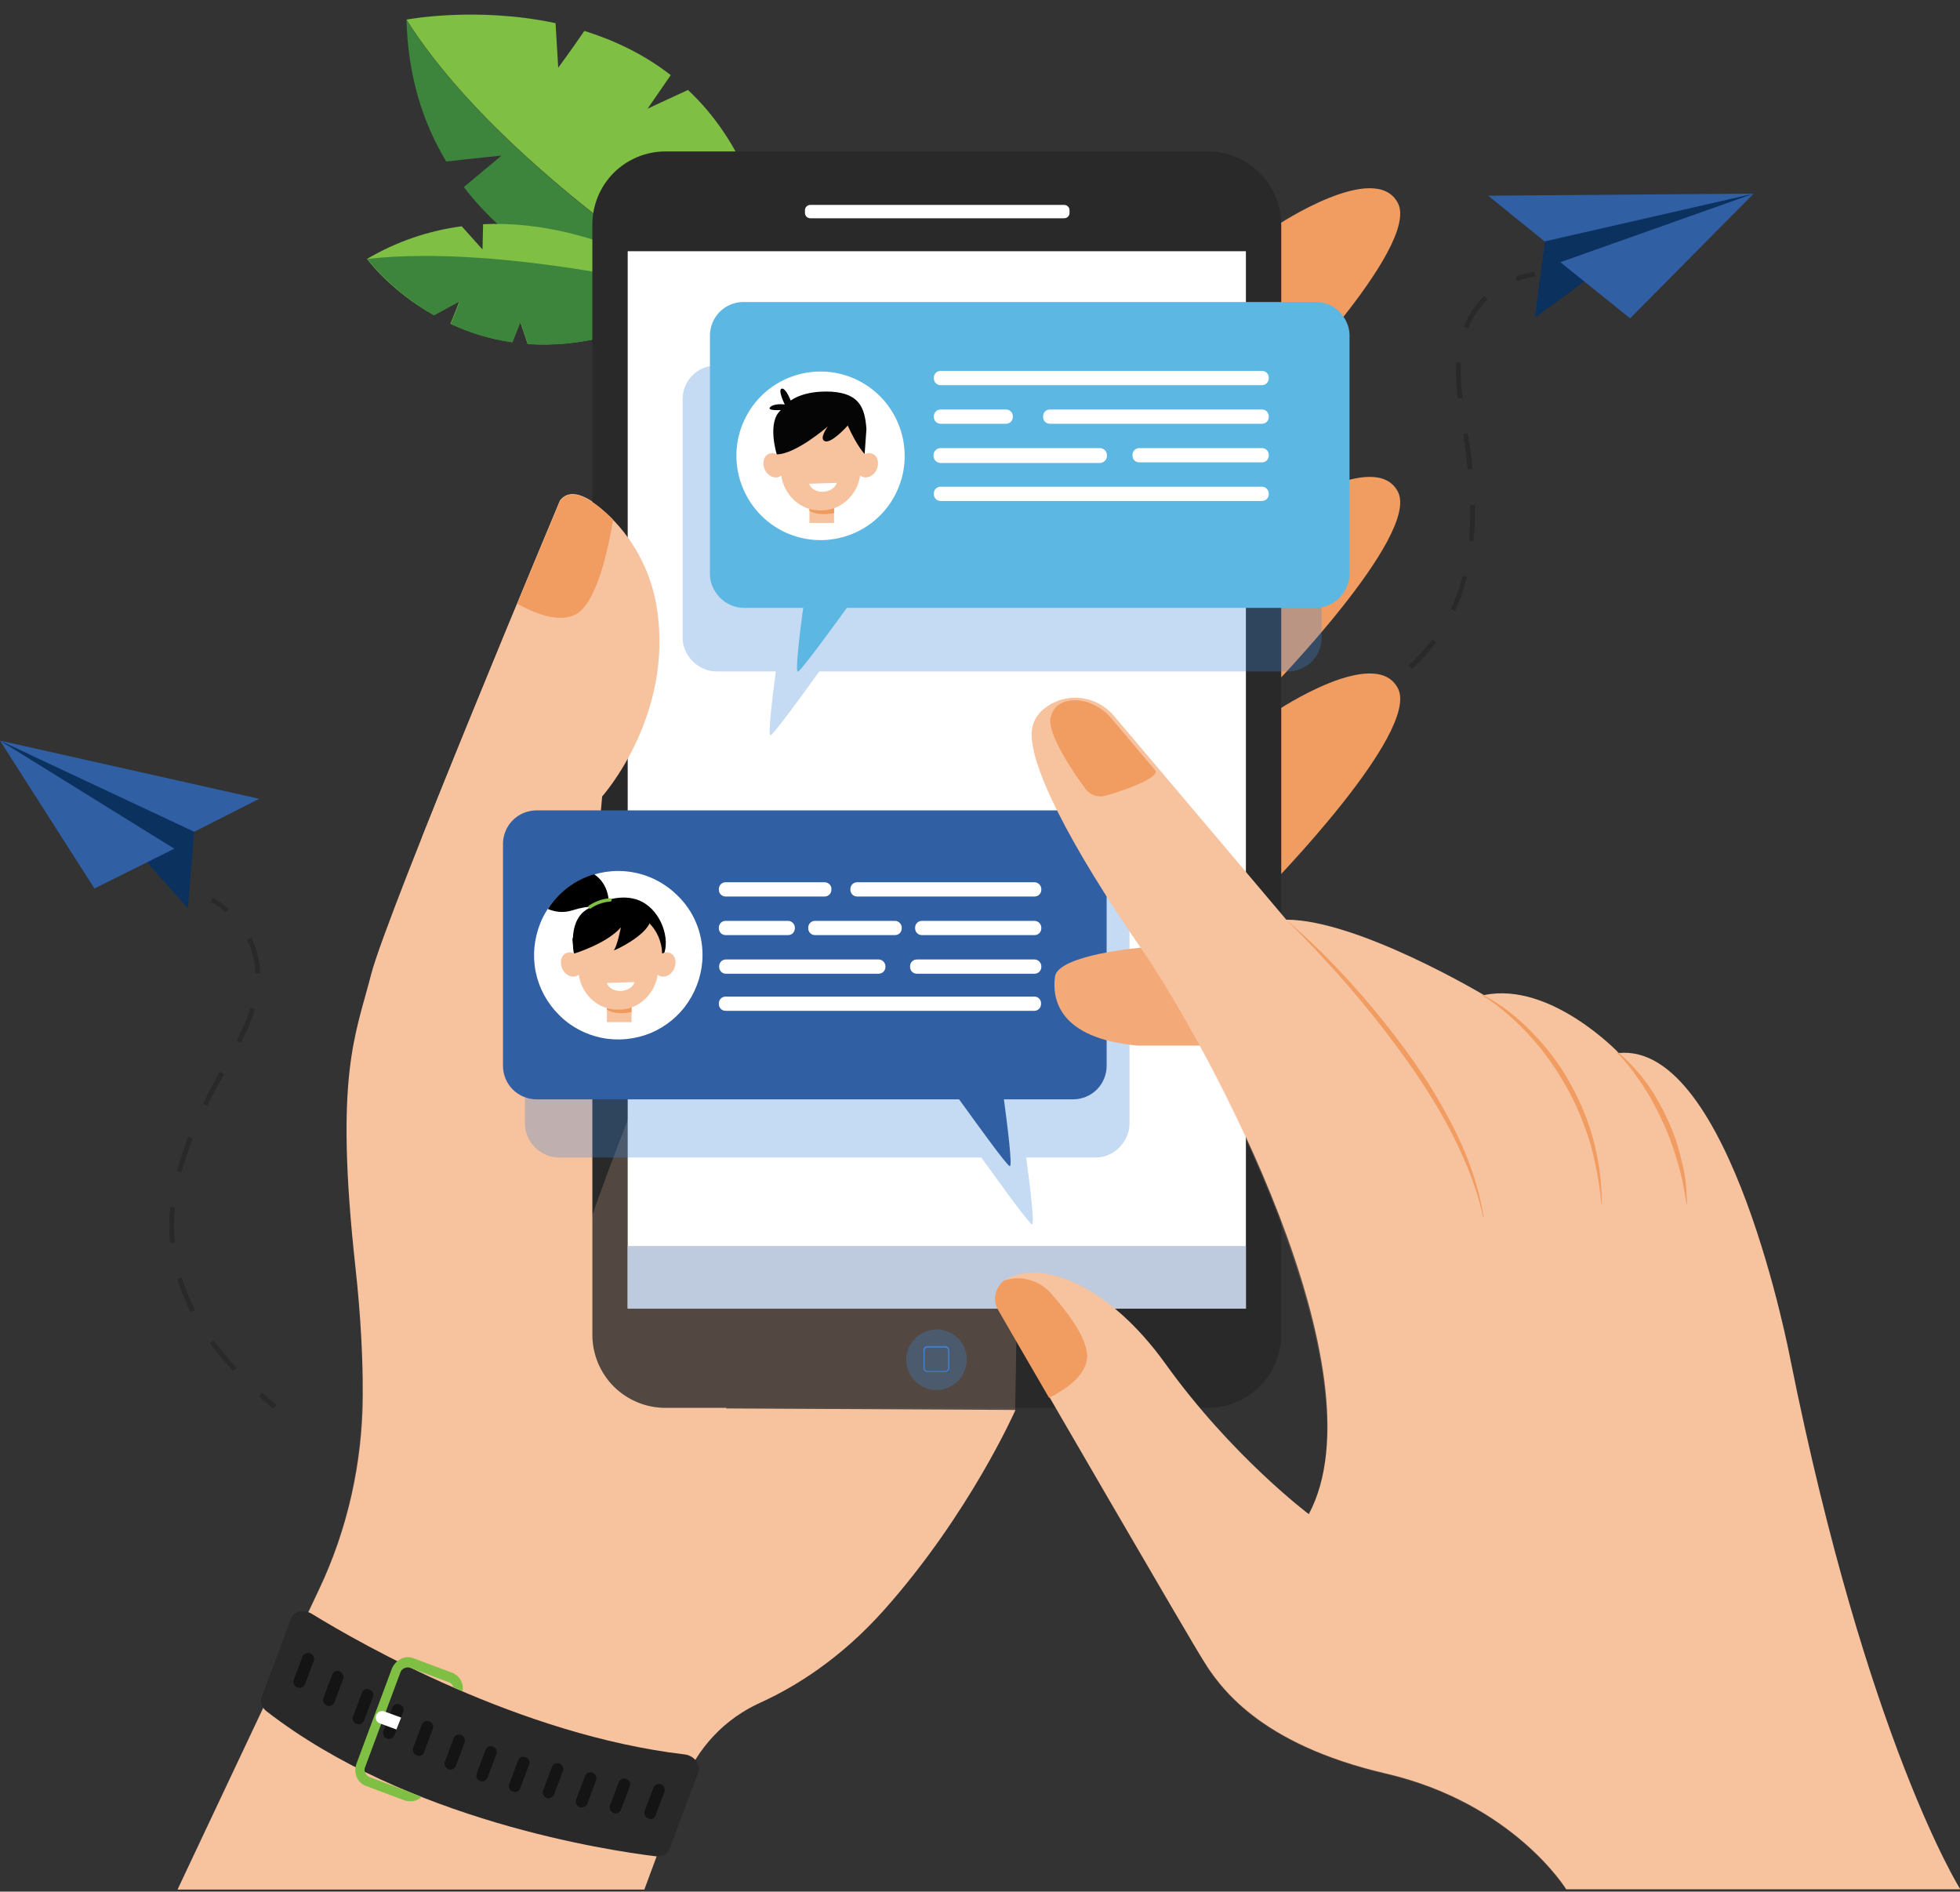 <?xml version="1.0" encoding="utf-8"?>
<!-- Generator: Adobe Illustrator 24.1.0, SVG Export Plug-In . SVG Version: 6.00 Build 0)  -->
<svg version="1.1" id="Camada_1" xmlns="http://www.w3.org/2000/svg" xmlns:xlink="http://www.w3.org/1999/xlink" x="0px" y="0px"
	 viewBox="0 0 660.1 637" style="enable-background:new 0 0 660.1 637;" xml:space="preserve">
<rect x="0" y="0" width="660.1" height="637" fill="#333333" stroke="none"/>
<path style="fill:#F7C29E;" d="M59.8,636.3H217l13-35.1c2.3-6.2,5.8-11.8,10.3-16.6c4.5-4.8,9.9-8.6,15.9-11.3
	c11.4-5.2,26.7-14.5,41.6-31.2c28.9-32.5,44.2-67.3,44.2-67.3l-97.4-0.5c0,0,8.8-54.5-39.6-127c-5.2-7.8-7.6-17.1-6.7-26.4l4.6-52.9
	c0,0,32.9-36.8,12.7-82.5c0,0-19.3-26.7-27-17c0,0-58.3,139-63.6,159.6c-5.3,20.7-12.4,33.7-5.3,98.6c1.9,17.2,2.5,31.5,2.5,43.3
	c-0.1,22.6-5.1,45-14.8,65.4L59.8,636.3z"/>
<g style="opacity:0.2;">
	<path style="fill:#F7C29E;" d="M206.4,546.1c-14.6-16.2-34.9-13.7-56.2-21c-21.3-7.4-28.2-60.7-28.2-60.7c0,2,0.1,4,0,5.8
		c-0.1,22.6-5.1,45-14.8,65.4L59.8,636.3H217l13-35.1c2.3-6.2,5.8-11.8,10.3-16.6c4.5-4.8,9.9-8.6,15.9-11.3
		c9.7-4.4,22.2-11.8,34.9-24.2C247.8,567.2,221,562.4,206.4,546.1z"/>
</g>
<path style="fill:#3D843C;" d="M136.9,6.7c36.1,57.1,125.2,107.9,125.2,107.9s-70.8-5.8-105.9-51.6l12.7-10.6c0,0-10.1,1-18.6,2
	C142.5,41.5,137.4,25.8,136.9,6.7z"/>
<path style="fill:#7FBF43;" d="M231.7,30.3c-5.5,2.5-13.6,6.3-13.6,6.3l7.8-11.3c-9.1-7.1-19.2-11.8-29.1-14.9
	c-4,5.9-8.8,12.4-8.8,12.4l-0.9-15c-26.7-5.7-50.2-1.2-50.2-1.2c36.1,57.1,125.2,107.9,125.2,107.9C261.7,72.7,249,46.5,231.7,30.3z
	"/>
<path style="fill:#7FBF43;" d="M123.6,87.2c9.8-5.8,20.6-9.5,31.9-11c3.2,3.6,7,7.8,7,7.8l0.2-8.5c40.3-1.9,74.2,23.5,74.2,23.5
	c-23,14-42.9,18-59.2,16.8c-1-3-2.5-7.4-2.5-7.4l-2.7,6.8c-7.2-1-14.2-3.1-20.8-6.2c1.5-3.5,3-7.6,3-7.6l-8.6,4.7
	C131.4,97.9,123.6,87.2,123.6,87.2z"/>
<path style="fill:#3D843C;" d="M177.8,115.9c-1-3-2.5-7.4-2.5-7.4l-2.7,6.8c-7.2-1-14.2-3.1-20.8-6.2c1.5-3.5,3-7.6,3-7.6l-8.6,4.7
	c-14.7-8.4-22.5-19-22.5-19C170.5,81.9,237,99.1,237,99.1C214,113.1,194.1,117,177.8,115.9z"/>
<path style="fill:#0B315E;" d="M520.3,81.4l-3.4,25.6l18.2-13.3l55.7-28.5l-43.1,3.9c0,0-21.9,5.3-23.1,6.4
	C523.3,76.7,520.3,81.4,520.3,81.4z"/>
<path style="fill:#305FA4;" d="M501.2,65.9l89.5-0.7l-70.5,16.1L501.2,65.9z"/>
<path style="fill:#305FA4;" d="M549,107.2l-23.5-18.9l65.1-23.1L549,107.2z"/>
<path style="fill:#292929;" d="M511,94.7c1.9-0.8,3.9-1.3,6-1.6l-0.2-1.6c-2.2,0.3-4.3,0.9-6.4,1.7L511,94.7z"/>
<path style="fill:#292929;" d="M454.6,237.5c3.6-1.8,7-3.8,10.4-6l0.9,1.3c-3.4,2.2-6.9,4.3-10.5,6.1L454.6,237.5z M474.4,224.1
	c2.9-2.7,5.6-5.6,8-8.8l1.3,1c-2.5,3.3-5.2,6.3-8.2,9L474.4,224.1z M488.6,205.1c0.8-1.6,1.5-3.4,2.1-5.1c0.7-2,1.4-4,1.9-6.1
	l1.5,0.4c-0.6,2.1-1.2,4.2-1.9,6.3c-0.7,1.8-1.4,3.5-2.2,5.2L488.6,205.1z M495.1,170.1l1.6,0c0.1,4.1,0,8.1-0.4,12.2l-1.6-0.2
	C495.1,178.1,495.2,174.1,495.1,170.1L495.1,170.1z M492.8,146.1l1.6-0.2c0.7,4.7,1.2,8.5,1.5,12l-1.6,0.2
	C493.9,154.6,493.5,150.8,492.8,146.1L492.8,146.1z M491,134.1c-0.6-4-0.8-8.1-0.6-12.1l1.6,0.1c-0.2,3.9,0,7.9,0.6,11.8v0.1
	L491,134.1L491,134.1z M493,109.9c1.6-3.9,3.9-7.3,6.9-10.2l1.1,1.2c-2.9,2.7-5.1,6-6.6,9.7L493,109.9z"/>
<path style="fill:#292929;" d="M438.2,246.1c2.1-0.7,4.1-1.5,6-2.2l-0.6-1.5c-1.9,0.8-3.9,1.5-6,2.2L438.2,246.1z"/>
<path style="fill:#F19C61;" d="M429.9,76c0,0,33.3-22.3,40.9-7.6c7.6,14.7-43.3,66.7-43.3,66.7L429.9,76z"/>
<path style="fill:#F19C61;" d="M429.9,173.2c0,0,33.3-22.3,40.9-7.6s-43.3,66.7-43.3,66.7L429.9,173.2z"/>
<path style="fill:#F19C61;" d="M429.9,239.4c0,0,33.3-22.3,40.9-7.6s-43.3,66.7-43.3,66.7L429.9,239.4z"/>
<path style="fill:#292929;" d="M406.9,51H224.1c-6.5,0-12.8,2.6-17.4,7.2c-4.6,4.6-7.2,10.9-7.2,17.4v373.9c0,6.5,2.6,12.8,7.2,17.4
	c4.6,4.6,10.9,7.2,17.4,7.2h182.8c3.2,0,6.4-0.6,9.4-1.9c3-1.2,5.7-3.1,8-5.3c2.3-2.3,4.1-5,5.3-8c1.2-3,1.9-6.2,1.9-9.4V75.7
	c0-6.5-2.6-12.8-7.2-17.4C419.7,53.6,413.4,51,406.9,51z"/>
<g style="opacity:0.2;">
	<path style="fill:#F7C29E;" d="M216.1,365.4c0,0-33.1,81-29.9,96.3c3.2,15.3,23.3,35.8,72.5,29c49.2-6.8,83.2-16,83.2-16
		s2.1-109.3,0-114.9c-2.1-5.5-90.6-44.9-94-44.9S216.1,365.4,216.1,365.4z"/>
</g>
<path style="fill:#FFFFFF;" d="M419.6,84.6H211.4v356h208.2V84.6z"/>
<g style="opacity:0.3;">
	<path style="fill:#3E82D7;" d="M369,292.3H188.2c-1.5,0-3,0.3-4.3,0.9c-1.4,0.6-2.6,1.4-3.7,2.5c-1.1,1.1-1.9,2.3-2.5,3.7
		c-0.6,1.4-0.9,2.8-0.9,4.3v74.7c0,1.5,0.3,3,0.9,4.3c0.6,1.4,1.4,2.6,2.5,3.7c1.1,1.1,2.3,1.9,3.7,2.5c1.4,0.6,2.8,0.9,4.3,0.9
		h142.3c5.8,8,16.2,22.5,17.1,22.5c0.9,0-0.8-13.6-2-22.5H369c1.5,0,3-0.3,4.3-0.9c1.4-0.6,2.6-1.4,3.7-2.5c1-1.1,1.9-2.3,2.5-3.7
		c0.6-1.4,0.9-2.8,0.9-4.3v-74.7c0-1.5-0.3-3-0.9-4.3c-0.6-1.4-1.4-2.6-2.5-3.7s-2.3-1.9-3.7-2.5C371.9,292.6,370.5,292.3,369,292.3
		z"/>
</g>
<g style="opacity:0.3;">
	<path style="fill:#3E82D7;" d="M433.7,123.1H241.2c-3,0-5.9,1.2-8,3.3c-2.1,2.1-3.3,5-3.3,8v80.3c0,1.5,0.3,3,0.9,4.3
		c0.6,1.4,1.4,2.6,2.5,3.7c1.1,1.1,2.3,1.9,3.7,2.5c1.4,0.6,2.8,0.9,4.3,0.9h20c-1.2,8.8-2.7,21.5-1.8,21.5
		c0.8,0,10.6-13.3,16.4-21.5h157.9c3,0,5.9-1.2,8-3.3c2.1-2.1,3.3-5,3.3-8v-80.3c0-3-1.2-5.9-3.3-8
		C439.6,124.3,436.7,123.1,433.7,123.1z"/>
</g>
<path style="fill:#FFFFFF;" d="M358.4,69h-85.5c-1,0-1.8,0.8-1.8,1.8v0.9c0,1,0.8,1.8,1.8,1.8h85.5c1,0,1.8-0.8,1.8-1.8v-0.9
	C360.2,69.8,359.4,69,358.4,69z"/>
<path style="fill:#F7C29E;" d="M195.3,300c0,0,1.3,4.7,4.1,7l3.4-38.8c0,0,24.2-27,18.4-63.6c-2-12.5-8.2-24-17.7-32.4
	c-5.4-4.8-11.4-8-14.9-3.5c0,0-27.4,65.4-46.4,113.1L195.3,300z"/>
<path style="fill:#305FA4;" d="M361.5,272.9H180.7c-3,0-5.9,1.2-8,3.3c-2.1,2.1-3.3,5-3.3,8v74.7c0,3,1.2,5.9,3.3,8
	c2.1,2.1,5,3.3,8,3.3h142.3c5.8,8,16.2,22.5,17.1,22.5c0.9,0-0.8-13.6-2-22.5h23.3c3,0,5.9-1.2,8-3.3c2.1-2.1,3.3-5,3.3-8v-74.7
	c0-3-1.2-5.9-3.3-8C367.4,274.1,364.5,272.9,361.5,272.9z"/>
<path style="opacity:0.3;fill:#3E82D7;enable-background:new    ;" d="M325.6,457.8c0,2-0.6,4-1.7,5.7c-1.1,1.7-2.7,3-4.6,3.8
	c-1.9,0.8-3.9,1-5.9,0.6c-2-0.4-3.8-1.4-5.2-2.8c-1.4-1.4-2.4-3.3-2.8-5.2c-0.4-2-0.2-4,0.6-5.9c0.8-1.9,2.1-3.5,3.8-4.6
	c1.7-1.1,3.7-1.7,5.7-1.7c2.7,0,5.3,1.1,7.2,3C324.5,452.5,325.6,455.1,325.6,457.8z"/>
<path style="fill:#3E82D7;" d="M318.4,462h-6.1c-0.3,0-0.6-0.1-0.9-0.4c-0.2-0.2-0.4-0.5-0.4-0.9v-6.1c0-0.3,0.1-0.6,0.4-0.9
	c0.2-0.2,0.5-0.4,0.9-0.4h6.1c0.3,0,0.6,0.1,0.9,0.4c0.2,0.2,0.4,0.5,0.4,0.9v6.1c0,0.3-0.1,0.6-0.4,0.9
	C319,461.9,318.7,462,318.4,462z M312.3,453.8c-0.2,0-0.5,0.1-0.6,0.3c-0.2,0.2-0.3,0.4-0.3,0.6v6.1c0,0.2,0.1,0.5,0.3,0.6
	c0.2,0.2,0.4,0.3,0.6,0.3h6.1c0.2,0,0.5-0.1,0.6-0.3c0.2-0.2,0.3-0.4,0.3-0.6v-6.1c0-0.2-0.1-0.5-0.3-0.6c-0.2-0.2-0.4-0.3-0.6-0.3
	H312.3z"/>
<path style="fill:#BECADE;" d="M419.6,419.6H211.4v21.1h208.2V419.6z"/>
<path style="fill:#F19C61;" d="M193.5,207.1c7.6-3.5,11.5-23.2,13-32.1c-6.1-6.1-13.7-11.6-17.9-6.3c0,0-6,14.4-14.4,34.6
	C179.9,206.5,187.8,209.7,193.5,207.1z"/>
<path style="fill:#F3AA78;" d="M384.4,319.1c0,0-28.1,2.4-29.1,9.8c-1,7.5,1.2,20.7,27.7,23.2h27.5c0,0-8.2-22.8-7.8-23.6
	C403,327.8,384.4,319.1,384.4,319.1z"/>
<path style="fill:#F7C29E;" d="M339.3,430.6c-0.9,0.5-1.7,1.1-2.3,1.9c-0.6,0.8-1.1,1.7-1.4,2.7s-0.4,2-0.2,3c0.1,1,0.5,2,1,2.9
	c12.9,22.3,64.4,111.1,69,118.3c5.3,8.3,18.3,27.8,61.3,37.8s60.8,39,60.8,39h132.7c0,0-31.3-49.6-57.2-178.3
	c0,0-20.1-106.9-57.8-103.3c0,0-23-24.2-45.4-19.5c0,0-42.5-25.4-66.6-25.4l-58.1-68.7c-5.8-6.8-15.9-8.1-23-2.7
	c-2.3,1.7-4,4-4.5,7.1c-1.8,11.2,13,39.6,36.6,73.8c23.6,34.2,82,142.9,56.6,190.7c0,0-26-19.5-48.4-50.8
	C373.6,433,351.5,424.2,339.3,430.6z"/>
<path style="fill:#F19C61;" d="M433.2,309.8c7.7,6.6,15,13.7,21.8,21.3c9.2,10,20.8,24.9,27.7,36.4c8.6,14.2,14.3,26.7,17,42.3
	l-0.2,0c-3.1-14.7-11.2-30.5-18.2-41.5c-5.3-8.6-15-22.1-27.3-36.4c-6.2-7.1-14-15.6-20.8-22.1L433.2,309.8z"/>
<path style="fill:#F19C61;" d="M499.3,335c6.3,3.2,11.9,7.7,16.8,12.8c5,5.1,9.3,10.8,12.7,17c3.5,6.2,6.2,12.8,8,19.7
	c1.5,6.4,2.5,10.8,2.7,20.9h-0.2c-0.6-7-1.9-13.9-3.8-20.6c-2-6.5-4.8-13.4-8.2-19.2c-3.4-6.1-7.5-11.8-12.2-16.9
	c-4.4-4.9-10.3-10.1-15.9-13.5L499.3,335z"/>
<path style="fill:#F19C61;" d="M544.6,354.2c5.5,4.2,11.2,11.6,13.9,16.7c3.6,6.3,6.3,13.1,7.9,20.2c1.3,4.8,1.6,9.4,1.8,14.3
	l-0.2,0c-0.8-4.7-1.3-8.2-3-14c-2.6-8.7-4.6-13.1-8.1-19.8c-2.1-4.1-7.4-12.3-12.5-17.3L544.6,354.2z"/>
<path style="fill:#F19C61;" d="M366,458.1c1.2-6-5.8-15.5-12.1-22.6c-1.9-2.2-4.4-3.7-7.2-4.5c-2.8-0.8-5.7-0.7-8.5,0.2
	c-1.5,1.1-2.5,2.8-2.9,4.6c-0.4,1.8-0.1,3.7,0.9,5.4c3.5,6,9.7,16.8,17.1,29.5C358.9,467.9,365,463.7,366,458.1z"/>
<path style="fill:#F19C61;" d="M371.6,268.1c3.4-0.7,18.6-5.7,17.6-8.5l-15-17.8c-2.9-3.4-7-5.6-11.4-6h-0.1c-0.1,0-0.4,0-0.8,0
	c-2,0-7,0.6-8.1,6c-1.1,5.4,7.8,18.5,11.8,23.9c0.7,0.9,1.6,1.6,2.6,2C369.4,268.2,370.5,268.3,371.6,268.1z"/>
<path style="fill:#292929;" d="M105.1,543.5c16.6,10.2,70.2,40.8,125.5,47.3c3.2,0.4,5.5,3.4,4.6,5.9l-9.7,25.9
	c-0.6,1.7-2.6,2.7-4.7,2.5c-16.3-2-83.6-12.1-131-48.8c-1.6-1.2-2.3-3.1-1.7-4.8l9.9-26.5C98.9,542.6,102.4,541.8,105.1,543.5z"/>
<path style="fill:#141414;" d="M100.2,568.3l-0.2-0.1c-0.2-0.1-0.4-0.2-0.6-0.4c-0.2-0.2-0.3-0.4-0.4-0.6c-0.1-0.2-0.2-0.5-0.2-0.7
	c0-0.2,0-0.5,0.1-0.7l3-8c0.1-0.2,0.2-0.4,0.4-0.6c0.2-0.2,0.4-0.3,0.6-0.4c0.2-0.1,0.5-0.2,0.7-0.2c0.2,0,0.5,0,0.7,0.1l0.2,0.1
	c0.5,0.2,0.8,0.5,1.1,1c0.2,0.5,0.2,1,0.1,1.4l-3,8c-0.1,0.2-0.2,0.4-0.4,0.6c-0.2,0.2-0.4,0.3-0.6,0.4c-0.2,0.1-0.5,0.2-0.7,0.2
	C100.7,568.4,100.5,568.3,100.2,568.3z"/>
<path style="fill:#141414;" d="M110.2,574.4l-0.2-0.1c-0.2-0.1-0.4-0.2-0.6-0.4c-0.2-0.2-0.3-0.4-0.4-0.6c-0.1-0.2-0.2-0.5-0.2-0.7
	c0-0.2,0-0.5,0.1-0.7l3-8c0.2-0.5,0.5-0.8,1-1.1c0.5-0.2,1-0.2,1.4,0l0.2,0.1c0.2,0.1,0.4,0.2,0.6,0.4c0.2,0.2,0.3,0.4,0.4,0.6
	c0.1,0.2,0.2,0.5,0.2,0.7c0,0.2,0,0.5-0.1,0.7l-3,8c-0.1,0.2-0.2,0.4-0.4,0.6c-0.2,0.2-0.4,0.3-0.6,0.4c-0.2,0.1-0.5,0.2-0.7,0.2
	C110.7,574.5,110.4,574.5,110.2,574.4z"/>
<path style="fill:#141414;" d="M124.5,569l-0.2-0.1c-1-0.4-2.1,0.1-2.4,1.1l-3,8c-0.4,1,0.1,2.1,1.1,2.4l0.2,0.1
	c1,0.4,2.1-0.1,2.4-1.1l3-8C126,570.4,125.5,569.4,124.5,569z"/>
<path style="fill:#141414;" d="M130.4,585.5l-0.2-0.1c-0.5-0.2-0.8-0.5-1-1s-0.2-1-0.1-1.4l3-8c0.1-0.2,0.2-0.4,0.4-0.6
	c0.2-0.2,0.4-0.3,0.6-0.4c0.2-0.1,0.5-0.2,0.7-0.2c0.2,0,0.5,0,0.7,0.1l0.2,0.1c0.5,0.2,0.8,0.5,1.1,1c0.2,0.5,0.2,1,0,1.4l-3,8
	c-0.2,0.5-0.5,0.8-1,1C131.4,585.6,130.9,585.6,130.4,585.5z"/>
<path style="fill:#141414;" d="M140.5,591.2l-0.2-0.1c-0.5-0.2-0.8-0.5-1.1-1c-0.2-0.5-0.2-1-0.1-1.4l3-8c0.1-0.2,0.2-0.4,0.4-0.6
	c0.2-0.2,0.4-0.3,0.6-0.4c0.2-0.1,0.5-0.2,0.7-0.2c0.2,0,0.5,0,0.7,0.1l0.2,0.1c0.2,0.1,0.4,0.2,0.6,0.4c0.2,0.2,0.3,0.4,0.4,0.6
	c0.1,0.2,0.2,0.5,0.2,0.7c0,0.2,0,0.5-0.1,0.7l-3,8c-0.2,0.5-0.5,0.8-1,1.1C141.5,591.4,141,591.4,140.5,591.2z"/>
<path style="fill:#141414;" d="M151.1,595.8l-0.2-0.1c-0.2-0.1-0.4-0.2-0.6-0.4c-0.2-0.2-0.3-0.4-0.4-0.6c-0.1-0.2-0.2-0.5-0.2-0.7
	c0-0.2,0-0.5,0.1-0.7l3-8c0.2-0.5,0.5-0.8,1-1c0.5-0.2,1-0.2,1.4-0.1l0.2,0.1c0.5,0.2,0.8,0.5,1,1c0.2,0.5,0.2,1,0.1,1.4l-3,8
	c-0.1,0.2-0.2,0.4-0.4,0.6c-0.2,0.2-0.4,0.3-0.6,0.4c-0.2,0.1-0.5,0.2-0.7,0.2C151.6,595.9,151.3,595.9,151.1,595.8z"/>
<path style="fill:#141414;" d="M161.8,599.8l-0.2-0.1c-0.5-0.2-0.8-0.5-1-1c-0.2-0.5-0.2-1-0.1-1.4l3-8c0.2-0.5,0.5-0.8,1-1.1
	c0.5-0.2,1-0.2,1.4-0.1l0.2,0.1c0.2,0.1,0.4,0.2,0.6,0.4c0.2,0.2,0.3,0.4,0.4,0.6c0.1,0.2,0.2,0.5,0.2,0.7c0,0.2,0,0.5-0.1,0.7l-3,8
	c-0.2,0.5-0.5,0.8-1,1.1C162.8,600,162.3,600,161.8,599.8z"/>
<path style="fill:#141414;" d="M177.1,591.8l-0.2-0.1c-1-0.4-2.1,0.1-2.4,1.1l-3,8c-0.4,1,0.1,2.1,1.1,2.4l0.2,0.1
	c1,0.4,2.1-0.1,2.4-1.1l3-8C178.6,593.2,178.1,592.1,177.1,591.8z"/>
<path style="fill:#141414;" d="M184.2,605.5l-0.2-0.1c-0.2-0.1-0.4-0.2-0.6-0.4c-0.2-0.2-0.3-0.4-0.4-0.6c-0.1-0.2-0.2-0.5-0.2-0.7
	c0-0.2,0-0.5,0.1-0.7l3-8c0.2-0.5,0.5-0.8,1-1.1c0.5-0.2,1-0.2,1.4-0.1l0.2,0.1c0.2,0.1,0.4,0.2,0.6,0.4c0.2,0.2,0.3,0.4,0.4,0.6
	c0.1,0.2,0.2,0.5,0.2,0.7c0,0.2,0,0.5-0.1,0.7l-3,8c-0.1,0.2-0.2,0.4-0.4,0.6c-0.2,0.2-0.4,0.3-0.6,0.4c-0.2,0.1-0.5,0.2-0.7,0.2
	C184.7,605.7,184.4,605.6,184.2,605.5z"/>
<path style="fill:#141414;" d="M195.3,608.6l-0.2-0.1c-0.5-0.2-0.8-0.5-1-1c-0.2-0.5-0.2-1-0.1-1.4l3-8c0.2-0.5,0.5-0.8,1-1.1
	c0.5-0.2,1-0.2,1.4-0.1l0.2,0.1c0.5,0.2,0.8,0.5,1.1,1c0.2,0.5,0.2,1,0.1,1.4l-3,8c-0.1,0.2-0.2,0.4-0.4,0.6
	c-0.2,0.2-0.4,0.3-0.6,0.4c-0.2,0.1-0.5,0.2-0.7,0.2C195.8,608.7,195.5,608.7,195.3,608.6z"/>
<path style="fill:#141414;" d="M206.8,610.6l-0.2-0.1c-0.5-0.2-0.8-0.5-1.1-1c-0.2-0.5-0.2-1-0.1-1.4l3-8c0.1-0.2,0.2-0.4,0.4-0.6
	c0.2-0.2,0.4-0.3,0.6-0.4c0.2-0.1,0.5-0.2,0.7-0.2c0.2,0,0.5,0,0.7,0.1l0.2,0.1c0.5,0.2,0.8,0.5,1.1,1c0.2,0.5,0.2,1,0,1.4l-3,8
	c-0.1,0.2-0.2,0.4-0.4,0.6c-0.2,0.2-0.4,0.3-0.6,0.4c-0.2,0.1-0.5,0.2-0.7,0.2C207.3,610.7,207.1,610.6,206.8,610.6z"/>
<path style="fill:#141414;" d="M218.4,612.4l-0.2-0.1c-0.2-0.1-0.4-0.2-0.6-0.4c-0.2-0.2-0.3-0.4-0.4-0.6c-0.1-0.2-0.2-0.5-0.2-0.7
	c0-0.2,0-0.5,0.1-0.7l3-8c0.1-0.2,0.2-0.4,0.4-0.6c0.2-0.2,0.4-0.3,0.6-0.4c0.2-0.1,0.5-0.2,0.7-0.2c0.2,0,0.5,0,0.7,0.1l0.2,0.1
	c0.5,0.2,0.8,0.5,1,1c0.2,0.5,0.2,1,0.1,1.4l-3,8c-0.2,0.5-0.5,0.8-1,1.1S218.9,612.6,218.4,612.4z"/>
<path style="fill:#7FBF43;" d="M138,603.5l0-0.1c-0.2,0-0.4-0.1-0.5-0.1l-13.1-4.9c-0.6-0.3-1.1-0.8-1.4-1.4c-0.3-0.6-0.3-1.4,0-2
	l11.8-31.7c0.2-0.7,0.7-1.2,1.3-1.5c0.6-0.3,1.3-0.4,2-0.2l13.1,4.9c0.4,0.1,0.7,0.4,1,0.7c0.3,0.3,0.4,0.7,0.5,1
	c1,0.4,2.1,0.9,3.1,1.3c0.4-2.7-1-5.2-3.5-6.2l-13.1-4.9c-2.9-1.1-6.1,0.6-7.3,3.7l-11.8,31.7c-1.2,3.1,0.2,6.5,3.1,7.6l13.1,4.9
	c1,0.3,2,0.4,3,0.2c1-0.2,1.9-0.7,2.7-1.4C140.7,604.6,139.3,604.1,138,603.5z"/>
<path style="fill:#FFFFFF;" d="M135.1,578.4l-5.7-2.1c-0.5-0.2-1.1-0.1-1.6,0.1c-0.5,0.2-0.9,0.7-1.1,1.2c-0.2,0.5-0.2,1.1,0,1.6
	c0.2,0.5,0.6,0.9,1.1,1.1l5.7,2.1L135.1,578.4z"/>
<g style="opacity:0.2;">
	<path style="fill:#F7C29E;" d="M527.4,636.3h132.7c0,0-20.5-32.5-42.1-113.2c-9.5,59.4-61.7,56-82.4,59.3
		c-23.9,3.8-116.5-15.5-129.5-21.6c5.8,8.8,19.5,27,60.6,36.6C509.7,607.4,527.4,636.3,527.4,636.3z"/>
</g>
<g style="opacity:0.2;">
	<path style="fill:#F7C29E;" d="M391.1,330c26,41.9,72.7,138,49.6,179.9l15.3,15.1c0,0,38.7-43-22.9-137.7
		C420.2,367.5,406.2,348.4,391.1,330z"/>
</g>
<path style="fill:#FFFFFF;" d="M236.6,321.6c0,5.6-1.7,11.1-4.8,15.8c-3.1,4.7-7.5,8.3-12.7,10.5c-5.2,2.1-10.9,2.7-16.4,1.6
	c-5.5-1.1-10.6-3.8-14.5-7.8c-4-4-6.7-9-7.8-14.5c-1.1-5.5-0.5-11.2,1.6-16.4c2.1-5.2,5.8-9.6,10.4-12.7c4.7-3.1,10.1-4.8,15.8-4.8
	c7.5,0,14.7,3,20,8.3C233.6,306.8,236.6,314,236.6,321.6z"/>
<path d="M193.5,322.3c0,0-2.8-11.5,3.9-15.9c6.7-4.3,13.8-5.3,18.7-2.8c6.8,3.5,9.6,12.8,7.4,17.9l-18-4.5L193.5,322.3z"/>
<path style="fill:#F7C29E;" d="M212.7,335.9h-8.3v8.3h8.3V335.9z"/>
<path style="fill:#F19A5E;" d="M212.7,340.8v-5h-8.3v4.2C206.2,341.1,208.8,341.6,212.7,340.8z"/>
<path style="fill:#F7C29E;" d="M225.8,321c-0.4-0.2-0.9-0.3-1.4-0.3c-0.5,0-1,0.2-1.4,0.4c-0.1-3.9-1.7-7.6-4.4-10.3
	c-2.8-2.7-6.5-4.3-10.4-4.3c-3.9,0-7.6,1.5-10.4,4.3c-2.8,2.7-4.4,6.4-4.4,10.3c-0.4-0.2-0.9-0.4-1.4-0.4c-0.5,0-1,0.1-1.4,0.3
	c-1.7,0.8-2.2,3.2-1.2,5.3s3.2,3.1,4.9,2.3c0.2-0.1,0.4-0.3,0.6-0.4c1,6.8,6.6,11.9,13.3,11.8c6.6,0.1,12.3-5,13.3-11.8
	c0.2,0.2,0.4,0.3,0.6,0.4c1.7,0.8,3.9-0.2,4.9-2.3C228,324.1,227.5,321.8,225.8,321z"/>
<path style="fill:#FFFFFF;" d="M213.7,330.7c-0.4,1.6-2.3,2.9-4.6,3c-2.3,0.1-4.3-1.1-4.7-2.7L213.7,330.7z"/>
<path d="M193.4,321.1c0,0,10.9-3.3,15.7-8.8c0,0-1.3,6.6-2.4,7.7c0.3,0.2,10.9-4.9,12.3-9.7c1.4-4.7-10.8-6.4-10.8-6.4
	s-4.2,1.8-4.4,1.9c-0.2,0.1-4.1,0.6-4.6,1.6c-0.6,1.3-3.4,1.4-3.4,1.4l-1.8,3.7l-1.2,3.8L193.4,321.1z"/>
<path d="M184.5,306.1c2.4,1,5.2,1.4,8.1,0.5c6.4-2,8.9-1.2,9.7-0.7c0.2,0.2,0.5,0.2,0.8,0.3c0.3,0,0.6,0,0.9-0.1
	c0.6-0.2,1.2-0.8,1-2.2c0,0,0.3-6-4.9-9.5C193.6,296.3,188.1,300.5,184.5,306.1z"/>
<path style="fill:#7FBF43;" d="M198.2,305.7c0-0.1-0.1-0.1-0.1-0.2c0-0.1,0-0.1,0-0.2c0-0.1,0-0.1,0.1-0.2c0-0.1,0.1-0.1,0.2-0.2
	c1.1-0.7,3.8-2.3,7.1-2.4c0.1,0,0.1,0,0.2,0c0.1,0,0.1,0.1,0.2,0.1c0.1,0.1,0.1,0.1,0.1,0.2c0,0.1,0,0.1,0,0.2
	c0,0.1-0.1,0.3-0.1,0.4s-0.2,0.2-0.4,0.2c-3,0.2-5.6,1.6-6.5,2.3c-0.1,0.1-0.3,0.1-0.4,0.1C198.4,305.8,198.2,305.8,198.2,305.7z"/>
<path style="fill:#5DB7E3;" d="M442.9,101.7H250.4c-3,0-5.9,1.2-8,3.3c-2.1,2.1-3.3,5-3.3,8v80.3c0,1.5,0.3,3,0.9,4.3
	s1.4,2.6,2.5,3.7c1.1,1.1,2.3,1.9,3.7,2.5c1.4,0.6,2.8,0.9,4.3,0.9h20c-1.2,8.8-2.7,21.5-1.8,21.5c0.8,0,10.6-13.3,16.5-21.5h157.9
	c1.5,0,3-0.3,4.3-0.9c1.4-0.6,2.6-1.4,3.7-2.5c1-1.1,1.9-2.3,2.5-3.7c0.6-1.4,0.9-2.8,0.9-4.3v-80.3c0-1.5-0.3-3-0.9-4.3
	c-0.6-1.4-1.4-2.6-2.5-3.7c-1.1-1.1-2.3-1.9-3.7-2.5C445.9,102,444.4,101.7,442.9,101.7z"/>
<path style="fill:#FFFFFF;" d="M301.5,166.6c7.2-13.9,1.8-31-12.1-38.3c-13.9-7.2-31-1.8-38.2,12.1c-7.2,13.9-1.8,31,12.1,38.3
	C277.2,185.9,294.3,180.5,301.5,166.6z"/>
<path style="fill:#F7C29E;" d="M280.9,167.8h-8.3v8.3h8.3V167.8z"/>
<path style="fill:#F19A5E;" d="M280.9,172.8v-5h-8.3v4.2C274.3,173,277,173.5,280.9,172.8z"/>
<path style="fill:#F7C29E;" d="M294,152.9c-0.4-0.2-0.9-0.3-1.4-0.3c-0.5,0-1,0.2-1.4,0.4c0-3.9-1.6-7.7-4.3-10.5
	c-2.8-2.8-6.5-4.3-10.5-4.3s-7.7,1.6-10.5,4.3s-4.3,6.6-4.3,10.5c-0.4-0.2-0.9-0.4-1.4-0.4c-0.5,0-1,0.1-1.4,0.3
	c-1.7,0.8-2.2,3.2-1.2,5.3c1,2.1,3.2,3.1,4.9,2.3c0.2-0.1,0.4-0.3,0.6-0.4c1,6.8,6.6,11.9,13.3,11.8c6.6,0.1,12.3-5,13.3-11.8
	c0.2,0.2,0.4,0.3,0.6,0.4c1.7,0.8,3.9-0.2,4.9-2.3C296.2,156.1,295.7,153.7,294,152.9z"/>
<path style="fill:#050505;" d="M266.3,134.9c0,0,4.2-3.5,13.7-3c9.5,0.6,11.3,5.5,11.8,12.6l-0.6,8.4c0,0-2.5-2.5-5.7-9.6
	c0,0-5.3,6-7.6,5.3s0.9-5,0.9-5S268,153,261.6,153c0,0-3.4-10.9,1.4-14.9c0,0-3.6,0.2-3.8-0.5c-0.2-0.7,1.7-1.8,5.1-1.4
	c0,0-2.4-4.8-1.1-5.3C264.6,130.4,266.3,134.9,266.3,134.9z"/>
<path style="fill:#FFFFFF;" d="M281.8,162.6c-0.4,1.6-2.3,2.9-4.6,3c-2.3,0.1-4.2-1.1-4.7-2.7L281.8,162.6z"/>
<path style="fill:#FFFFFF;" d="M425,124.9H316.8c-1.3,0-2.3,1-2.3,2.3v0.2c0,1.3,1,2.3,2.3,2.3H425c1.3,0,2.3-1,2.3-2.3v-0.2
	C427.3,125.9,426.3,124.9,425,124.9z"/>
<path style="fill:#FFFFFF;" d="M338.8,137.9h-22c-1.3,0-2.3,1-2.3,2.3v0.2c0,1.3,1,2.3,2.3,2.3h22c1.3,0,2.3-1,2.3-2.3v-0.2
	C341.1,138.9,340.1,137.9,338.8,137.9z"/>
<path style="fill:#FFFFFF;" d="M425,137.9h-71.4c-1.3,0-2.3,1-2.3,2.3v0.2c0,1.3,1,2.3,2.3,2.3H425c1.3,0,2.3-1,2.3-2.3v-0.2
	C427.3,138.9,426.3,137.9,425,137.9z"/>
<path style="fill:#FFFFFF;" d="M316.8,150.9h53.6c0.6,0,1.2,0.2,1.7,0.7c0.4,0.4,0.7,1,0.7,1.7v0.2c0,0.6-0.2,1.2-0.7,1.7
	c-0.4,0.4-1,0.7-1.7,0.7h-53.6c-0.6,0-1.2-0.2-1.7-0.7c-0.4-0.4-0.7-1-0.7-1.7v-0.2c0-0.6,0.2-1.2,0.7-1.7
	C315.6,151.1,316.2,150.9,316.8,150.9L316.8,150.9z"/>
<path style="fill:#FFFFFF;" d="M425,150.9h-41.3c-1.3,0-2.3,1-2.3,2.3v0.2c0,1.3,1,2.3,2.3,2.3H425c1.3,0,2.3-1,2.3-2.3v-0.2
	C427.3,151.9,426.3,150.9,425,150.9z"/>
<path style="fill:#FFFFFF;" d="M425,163.9H316.8c-1.3,0-2.3,1-2.3,2.3v0.2c0,1.3,1,2.3,2.3,2.3H425c1.3,0,2.3-1,2.3-2.3v-0.2
	C427.3,165,426.3,163.9,425,163.9z"/>
<path style="fill:#FFFFFF;" d="M277.7,297.1h-33.3c-1.3,0-2.3,1-2.3,2.3v0.2c0,1.3,1,2.3,2.3,2.3h33.3c1.3,0,2.3-1,2.3-2.3v-0.2
	C280.1,298.2,279,297.1,277.7,297.1z"/>
<path style="fill:#FFFFFF;" d="M265.4,310.1h-21c-1.3,0-2.3,1-2.3,2.3v0.2c0,1.3,1,2.3,2.3,2.3h21c1.3,0,2.3-1,2.3-2.3v-0.2
	C267.7,311.2,266.7,310.1,265.4,310.1z"/>
<path style="fill:#FFFFFF;" d="M301.4,310.1h-26.9c-1.3,0-2.3,1-2.3,2.3v0.2c0,1.3,1,2.3,2.3,2.3h26.9c1.3,0,2.3-1,2.3-2.3v-0.2
	C303.7,311.2,302.7,310.1,301.4,310.1z"/>
<path style="fill:#FFFFFF;" d="M348.4,310.1h-37.9c-1.3,0-2.3,1-2.3,2.3v0.2c0,1.3,1,2.3,2.3,2.3h37.9c1.3,0,2.3-1,2.3-2.3v-0.2
	C350.7,311.2,349.7,310.1,348.4,310.1z"/>
<path style="fill:#FFFFFF;" d="M348.4,297.1h-59.7c-1.3,0-2.3,1-2.3,2.3v0.2c0,1.3,1,2.3,2.3,2.3h59.7c1.3,0,2.3-1,2.3-2.3v-0.2
	C350.7,298.2,349.7,297.1,348.4,297.1z"/>
<path style="fill:#FFFFFF;" d="M348.4,335.6H244.4c-1.3,0-2.3,1-2.3,2.3v0.2c0,1.3,1,2.3,2.3,2.3h103.9c1.3,0,2.3-1,2.3-2.3V338
	C350.7,336.7,349.7,335.6,348.4,335.6z"/>
<path style="fill:#FFFFFF;" d="M295.9,323.1h-51.4c-1.3,0-2.3,1-2.3,2.3v0.2c0,1.3,1,2.3,2.3,2.3h51.4c1.3,0,2.3-1,2.3-2.3v-0.2
	C298.2,324.2,297.2,323.1,295.9,323.1z"/>
<path style="fill:#FFFFFF;" d="M348.4,323.1h-39.6c-1.3,0-2.3,1-2.3,2.3v0.2c0,1.3,1,2.3,2.3,2.3h39.6c1.3,0,2.3-1,2.3-2.3v-0.2
	C350.7,324.2,349.7,323.1,348.4,323.1z"/>
<path style="fill:#292929;" d="M76,307.2c-1.5-1.4-3.2-2.6-5.1-3.5l0.7-1.4c1.9,1,3.8,2.3,5.4,3.8L76,307.2z"/>
<path style="fill:#292929;" d="M78.5,461.7c-2.8-3-5.4-6.1-7.8-9.4l1.3-0.9c2.4,3.2,4.9,6.3,7.7,9.2L78.5,461.7z M64.3,442
	c-1.9-3.6-3.4-7.4-4.6-11.3l1.5-0.5c1.2,3.8,2.7,7.5,4.5,11L64.3,442z M57.3,418.7c-0.2-1.9-0.3-3.8-0.3-5.7c0-2.1,0.1-4.4,0.3-6.6
	l1.6,0.2c-0.2,2.1-0.3,4.3-0.3,6.4c0,1.9,0.1,3.7,0.3,5.5L57.3,418.7z M61.1,394.8l-1.5-0.4c1-3.9,2.3-7.8,3.8-11.6l1.5,0.6
	C63.4,387.2,62.2,391,61.1,394.8z M69.8,372.4l-1.4-0.7c1.5-3.2,3.3-6.6,5.6-10.8l1.4,0.8C73.1,365.9,71.3,369.3,69.8,372.4
	L69.8,372.4z M81.1,351.1l-1.4-0.7l0-0.1c1.9-3.5,3.5-7.1,4.6-10.9l1.5,0.5C84.7,343.7,83.1,347.5,81.1,351.1L81.1,351.1z M86,327.7
	c-0.1-3.9-1.1-7.8-2.8-11.3l1.4-0.7c1.8,3.7,2.9,7.8,3,12L86,327.7z"/>
<path style="fill:#292929;" d="M92.1,474.4c-1.7-1.4-3.3-2.8-4.9-4.2l1.1-1.2c1.5,1.4,3.2,2.8,4.8,4.1L92.1,474.4z"/>
<path style="fill:#0B315E;" d="M65.4,280.1l-2.1,25.8l-15-16.9L0,249.4l41.2,13c0,0,20.3,9.9,21.2,11.2
	C63.4,274.9,65.4,280.1,65.4,280.1z"/>
<path style="fill:#305FA4;" d="M87.3,269L0,249.4l65.4,30.7L87.3,269z"/>
<path style="fill:#305FA4;" d="M31.8,299.2l26.9-13.4L0,249.4L31.8,299.2z"/>
</svg>
